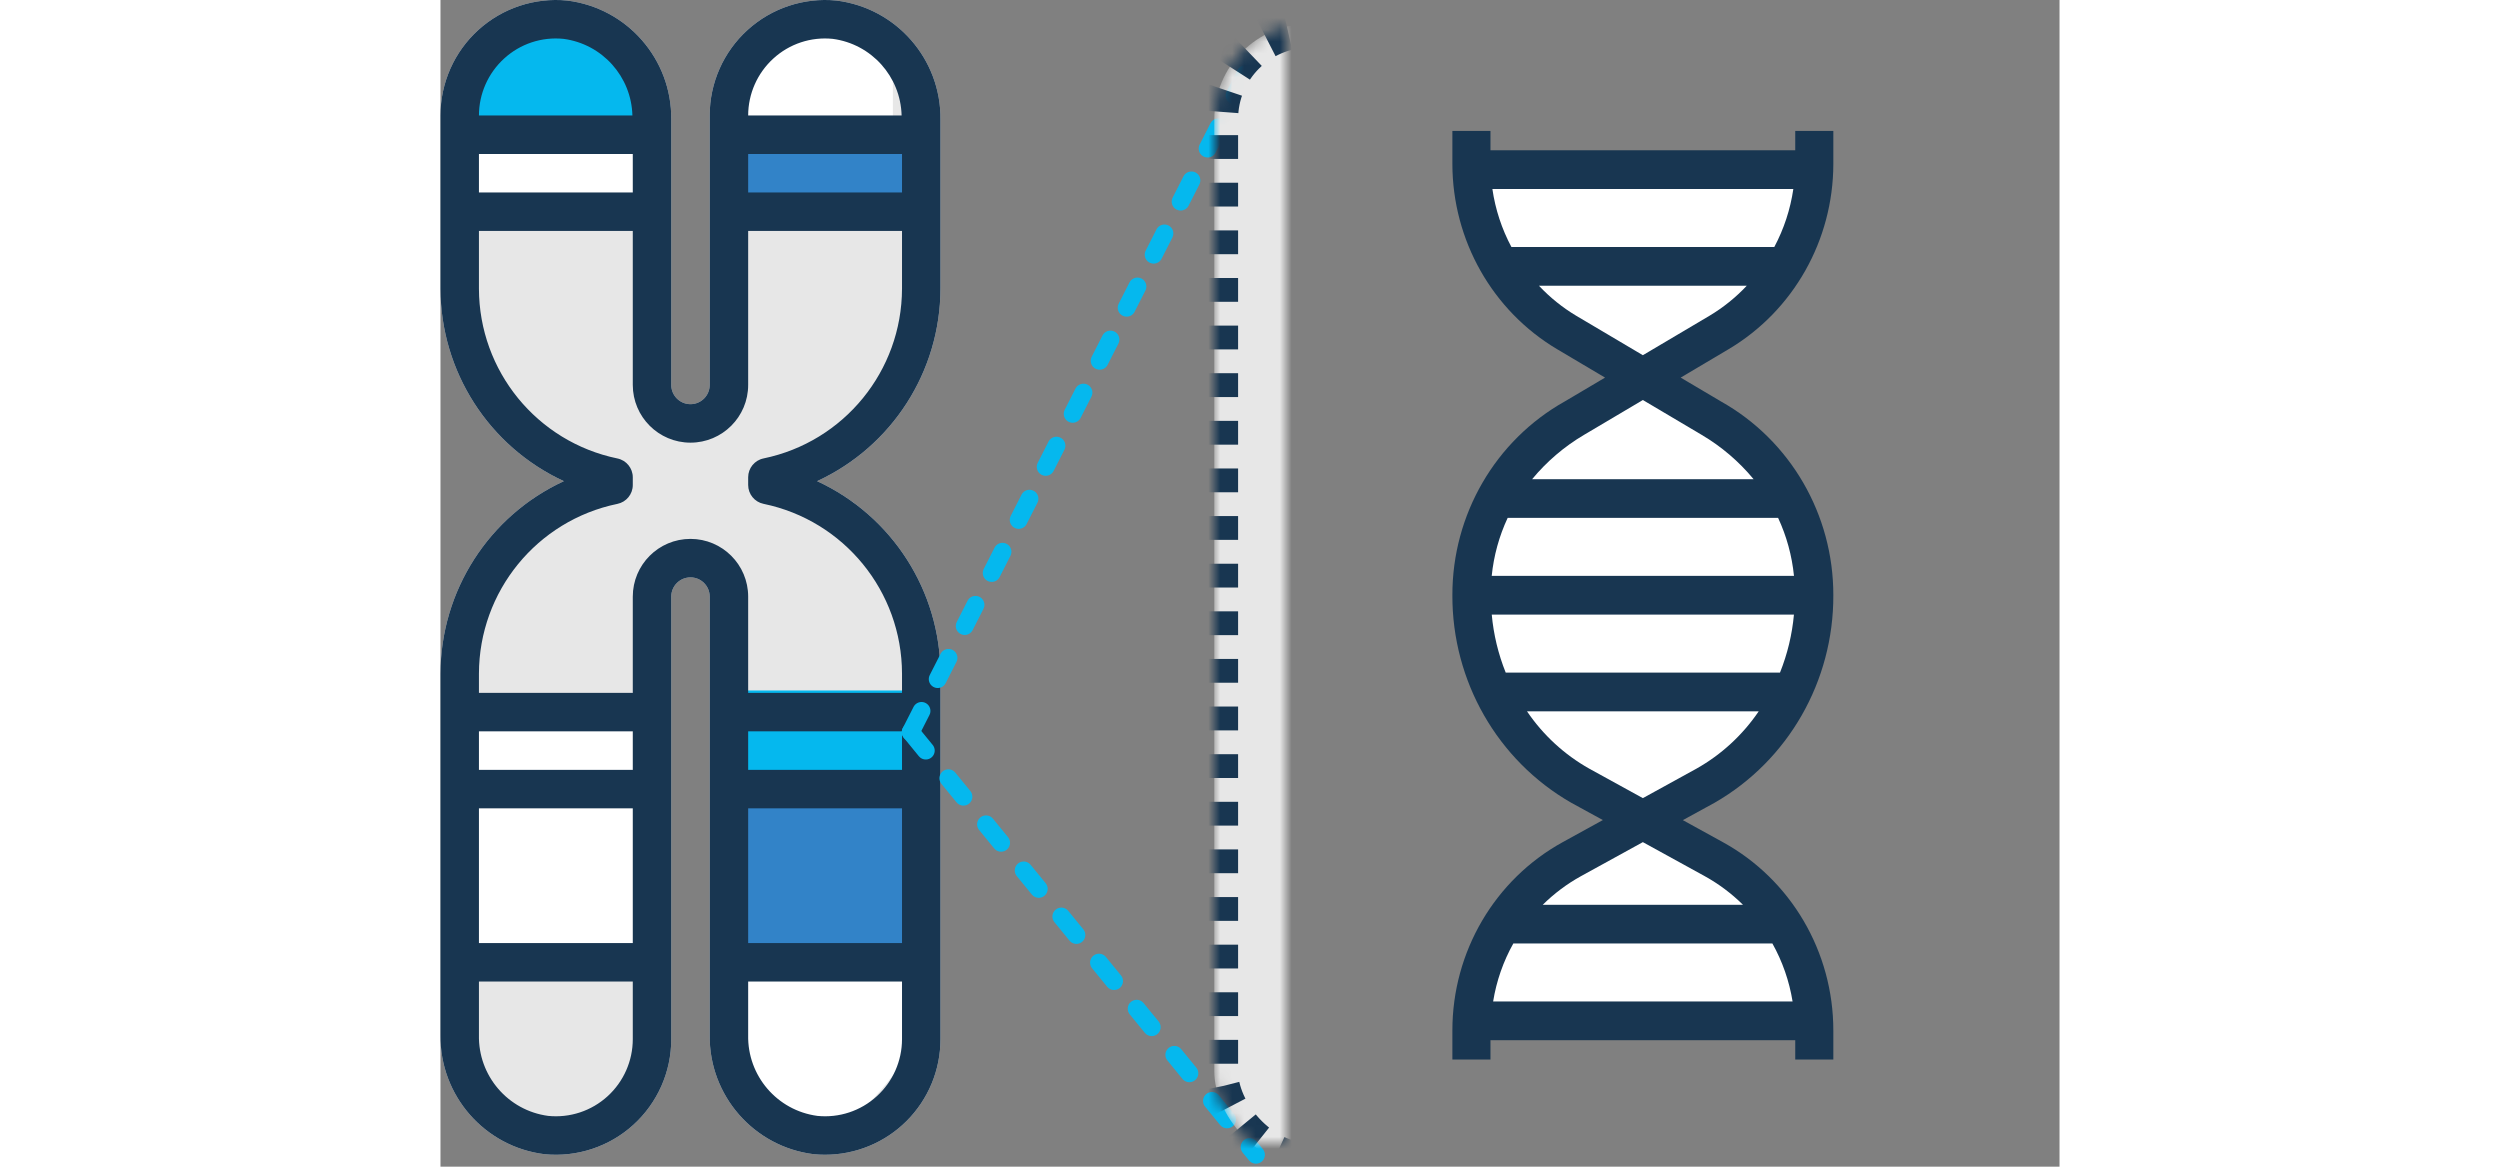 <svg width="210px" viewBox="0 0 136 98" version="1.1" xmlns="http://www.w3.org/2000/svg" xmlns:xlink="http://www.w3.org/1999/xlink">
    <rect x="0" y="0" width="136" height="98" fill="#808080" stroke="none"/>
    <!-- Generator: Sketch 54 (76480) - https://sketchapp.com -->
    <title>Group</title>
    <desc>Created with Sketch.</desc>
    <defs>
        <rect id="path-1" x="65" y="2" width="71" height="96" rx="8"/>
        <mask id="mask-2" maskContentUnits="userSpaceOnUse" maskUnits="objectBoundingBox" x="0" y="0" width="71" height="96" fill="white">
            <use xlink:href="#path-1"/>
        </mask>
    </defs>
    <g id="Page-1" stroke="none" stroke-width="1" fill="none" fill-rule="evenodd">
        <g id="1-index-1440-copy" transform="translate(-222, -551)">
            <g id="Group" transform="translate(222, 551)">
                <g id="Group-18">
                    <g id="Group-17">
                        <path d="M8.746,96.954 C11.468,97.221 14.177,96.325 16.203,94.485 C18.229,92.647 19.385,90.036 19.385,87.299 L19.385,50.117 C19.385,49.224 20.108,48.5 21,48.5 C21.892,48.5 22.615,49.224 22.615,50.117 L22.615,86.952 C22.558,92.029 26.325,96.336 31.361,96.954 C31.669,96.983 31.978,96.999 32.286,96.999 C34.86,97.004 37.331,95.985 39.153,94.165 C40.976,92.345 41.999,89.875 41.999,87.299 L41.999,56.583 C41.982,49.636 37.94,43.329 31.637,40.417 C37.94,37.505 41.982,31.198 41.999,24.25 L41.999,10.048 C42.057,4.971 38.29,0.664 33.254,0.046 C30.532,-0.221 27.823,0.675 25.797,2.515 C23.771,4.353 22.615,6.963 22.615,9.7 L22.615,32.333 C22.615,33.226 21.892,33.95 21,33.95 C20.108,33.95 19.385,33.226 19.385,32.333 L19.385,10.048 C19.442,4.971 15.675,0.664 10.639,0.046 C7.917,-0.221 5.209,0.675 3.182,2.515 C1.156,4.353 -0,6.963 0.001,9.7 L0.001,24.25 C0.017,31.198 4.06,37.505 10.363,40.417 C4.06,43.329 0.017,49.636 0.001,56.583 L0.001,86.952 C-0.057,92.029 3.71,96.336 8.746,96.954 L8.746,96.954 Z" id="Path" fill="#E7E7E7" fill-rule="nonzero"/>
                        <rect id="Rectangle" fill="#FFFFFF" x="3" y="61" width="14" height="4"/>
                        <rect id="Rectangle" fill="#FFFFFF" x="3" y="67" width="14" height="13"/>
                        <rect id="Rectangle-Copy-2" fill="#3283C8" x="25" y="67" width="14" height="13"/>
                        <rect id="Rectangle-Copy-2" fill="#05B8EE" transform="translate(32, 62.5) scale(1, -1) translate(-32, -62.5) " x="25" y="58" width="14" height="9"/>
                        <rect id="Rectangle-Copy-3" fill="#3283C8" x="25" y="11" width="14" height="6"/>
                        <rect id="Rectangle-Copy-5" fill="#FFFFFF" x="3" y="11" width="14" height="6"/>
                        <path d="M3,5.6 C5.888,3.2 8.18,2 9.876,2 C11.573,2 13.947,3.2 17,5.6 L17,11 L3,11 L3,5.6 Z" id="Rectangle-Copy-4" fill="#05B8EE"/>
                        <path d="M24,5.6 C26.888,3.2 29.18,2 30.876,2 C32.573,2 34.947,3.2 38,5.6 L38,11 L24,11 L24,5.6 Z" id="Rectangle-Copy-4" fill="#FFFFFF"/>
                        <path d="M25,86 C27.888,82 30.18,80 31.876,80 C33.573,80 35.947,82 39,86 L39,95 L25,95 L25,86 Z" id="Rectangle-Copy-6" fill="#FFFFFF" transform="translate(32, 87.5) rotate(-180) translate(-32, -87.5) "/>
                        <path d="M8.746,96.954 C11.468,97.221 14.177,96.325 16.203,94.485 C18.229,92.647 19.385,90.036 19.385,87.299 L19.385,50.117 C19.385,49.224 20.108,48.5 21,48.5 C21.892,48.5 22.615,49.224 22.615,50.117 L22.615,86.952 C22.558,92.029 26.325,96.336 31.361,96.954 C31.669,96.983 31.978,96.999 32.286,96.999 C34.86,97.004 37.331,95.985 39.153,94.165 C40.976,92.345 41.999,89.875 41.999,87.299 L41.999,56.583 C41.982,49.636 37.94,43.329 31.637,40.417 C37.94,37.505 41.982,31.198 41.999,24.25 L41.999,10.048 C42.057,4.971 38.29,0.664 33.254,0.046 C30.532,-0.221 27.823,0.675 25.797,2.515 C23.771,4.353 22.615,6.963 22.615,9.7 L22.615,32.333 C22.615,33.226 21.892,33.95 21,33.95 C20.108,33.95 19.385,33.226 19.385,32.333 L19.385,10.048 C19.442,4.971 15.675,0.664 10.639,0.046 C7.917,-0.221 5.209,0.675 3.182,2.515 C1.156,4.353 -0,6.963 0.001,9.7 L0.001,24.25 C0.017,31.198 4.06,37.505 10.363,40.417 C4.06,43.329 0.017,49.636 0.001,56.583 L0.001,86.952 C-0.057,92.029 3.71,96.336 8.746,96.954 L8.746,96.954 Z M14.038,92.084 C12.684,93.32 10.869,93.92 9.047,93.735 C5.663,93.283 3.16,90.36 3.231,86.944 L3.231,82.449 L16.154,82.449 L16.154,87.299 C16.152,89.121 15.384,90.857 14.038,92.084 L14.038,92.084 Z M16.154,67.9 L16.154,79.216 L3.231,79.216 L3.231,67.9 L16.154,67.9 Z M3.231,64.667 L3.231,61.433 L16.154,61.433 L16.154,64.667 L3.231,64.667 Z M25.846,61.433 L38.769,61.433 L38.769,64.667 L25.846,64.667 L25.846,61.433 Z M25.846,67.9 L38.769,67.9 L38.769,79.216 L25.846,79.216 L25.846,67.9 Z M36.652,92.084 C35.299,93.32 33.483,93.92 31.661,93.735 C28.278,93.283 25.774,90.36 25.846,86.944 L25.846,82.449 L38.769,82.449 L38.769,87.299 C38.767,89.121 37.999,90.857 36.652,92.084 L36.652,92.084 Z M38.769,16.167 L25.846,16.167 L25.846,12.934 L38.769,12.934 L38.769,16.167 Z M27.962,4.916 C29.314,3.678 31.131,3.077 32.953,3.265 C36.199,3.697 38.65,6.425 38.736,9.7 L25.846,9.7 C25.848,7.878 26.616,6.143 27.962,4.916 Z M16.154,16.167 L3.231,16.167 L3.231,12.934 L16.154,12.934 L16.154,16.167 Z M5.348,4.916 C6.699,3.678 8.516,3.077 10.339,3.265 C13.584,3.697 16.036,6.425 16.122,9.7 L3.231,9.7 C3.233,7.878 4.001,6.143 5.348,4.916 Z M14.861,42.326 C15.614,42.172 16.154,41.51 16.154,40.742 L16.154,40.095 C16.154,39.327 15.614,38.664 14.861,38.51 C8.099,37.114 3.244,31.16 3.231,24.25 L3.231,19.4 L16.154,19.4 L16.154,32.333 C16.154,35.012 18.324,37.183 21,37.183 C23.676,37.183 25.846,35.012 25.846,32.333 L25.846,19.4 L38.769,19.4 L38.769,24.25 C38.754,31.16 33.899,37.111 27.138,38.507 C26.386,38.661 25.846,39.323 25.846,40.092 L25.846,40.739 C25.846,41.507 26.386,42.169 27.138,42.323 C33.901,43.72 38.756,49.673 38.769,56.583 L38.769,58.2 L25.846,58.2 L25.846,50.117 C25.846,47.438 23.676,45.267 21,45.267 C18.324,45.267 16.154,47.438 16.154,50.117 L16.154,58.2 L3.231,58.2 L3.231,56.583 C3.246,49.674 8.1,43.723 14.861,42.326 Z" id="Shape" fill="#183651" fill-rule="nonzero"/>
                    </g>
                    <path d="M39.5,61.5 L68.5,4.5" id="Line" stroke="#05B8EE" stroke-width="1.5" stroke-linecap="round" stroke-linejoin="round" stroke-dasharray="2,3"/>
                    <path d="M39.5,61.5 L68.5,97" id="Line" stroke="#05B8EE" stroke-width="1.5" stroke-linecap="round" stroke-linejoin="round" stroke-dasharray="2,3"/>
                </g>
                <use id="Rectangle" stroke="#183651" mask="url(#mask-2)" stroke-width="4" fill="#E7E7E7" stroke-linejoin="round" stroke-dasharray="2,2" xlink:href="#path-1"/>
                <path d="M113.8,12.625 L88.2,12.625 L88.2,11 L85,11 L85,13.785 C85.013,20.182 88.356,26.095 93.791,29.328 L97.824,31.719 L94.44,33.721 C88.605,36.992 84.987,43.231 85,50 C84.976,57.211 88.788,63.873 94.97,67.423 L97.64,68.885 L94.28,70.734 C88.558,73.877 84.995,79.955 85,86.562 L85,89 L88.2,89 L88.2,87.375 L113.8,87.375 L113.8,89 L117,89 L117,86.562 C117.003,79.957 113.441,73.883 107.719,70.741 L104.36,68.891 L107.03,67.429 C113.212,63.879 117.025,57.214 117,50 C117.012,43.231 113.394,36.992 107.56,33.721 L104.176,31.719 L108.209,29.328 C113.644,26.095 116.987,20.182 117,13.785 L117,11 L113.8,11 L113.8,12.625 Z" id="Shape" fill="#183651" fill-rule="nonzero"/>
                <path d="M88.36,15.875 L113.64,15.875 C113.391,17.583 112.85,19.233 112.04,20.75 L89.96,20.75 C89.149,19.233 88.608,17.583 88.36,15.875 Z" id="Path" fill="#FFFFFF" fill-rule="nonzero"/>
                <path d="M113.694,48.375 L88.304,48.375 C88.474,46.685 88.927,45.036 89.645,43.5 L112.36,43.5 C113.075,45.036 113.526,46.685 113.694,48.375 Z" id="Path" fill="#FFFFFF" fill-rule="nonzero"/>
                <path d="M113.691,51.625 C113.539,53.3 113.144,54.943 112.519,56.5 L89.48,56.5 C88.855,54.943 88.459,53.3 88.307,51.625 L113.691,51.625 Z" id="Path" fill="#FFFFFF" fill-rule="nonzero"/>
                <path d="M88.423,84.125 C88.699,82.411 89.274,80.76 90.12,79.25 L111.88,79.25 C112.726,80.76 113.3,82.411 113.577,84.125 L88.423,84.125 Z" id="Path" fill="#FFFFFF" fill-rule="nonzero"/>
                <path d="M106.197,73.597 C107.37,74.245 108.451,75.054 109.408,76.001 L92.592,76.001 C93.548,75.054 94.629,74.245 95.803,73.597 L101,70.739 L106.197,73.597 Z" id="Path" fill="#FFFFFF" fill-rule="nonzero"/>
                <path d="M101,67.043 L96.493,64.564 C94.408,63.391 92.62,61.744 91.267,59.75 L110.733,59.75 C109.38,61.743 107.591,63.391 105.507,64.564 L101,67.043 Z" id="Path" fill="#FFFFFF" fill-rule="nonzero"/>
                <path d="M105.942,36.529 C107.596,37.504 109.07,38.763 110.301,40.25 L91.699,40.25 C92.93,38.763 94.404,37.505 96.058,36.529 L101,33.601 L105.942,36.529 Z" id="Path" fill="#FFFFFF" fill-rule="nonzero"/>
                <path d="M101,29.837 L95.4,26.522 C94.247,25.833 93.193,24.984 92.27,24 L109.73,24 C108.806,24.984 107.753,25.833 106.6,26.522 L101,29.837 Z" id="Path" fill="#FFFFFF" fill-rule="nonzero"/>
            </g>
        </g>
    </g>
</svg>
